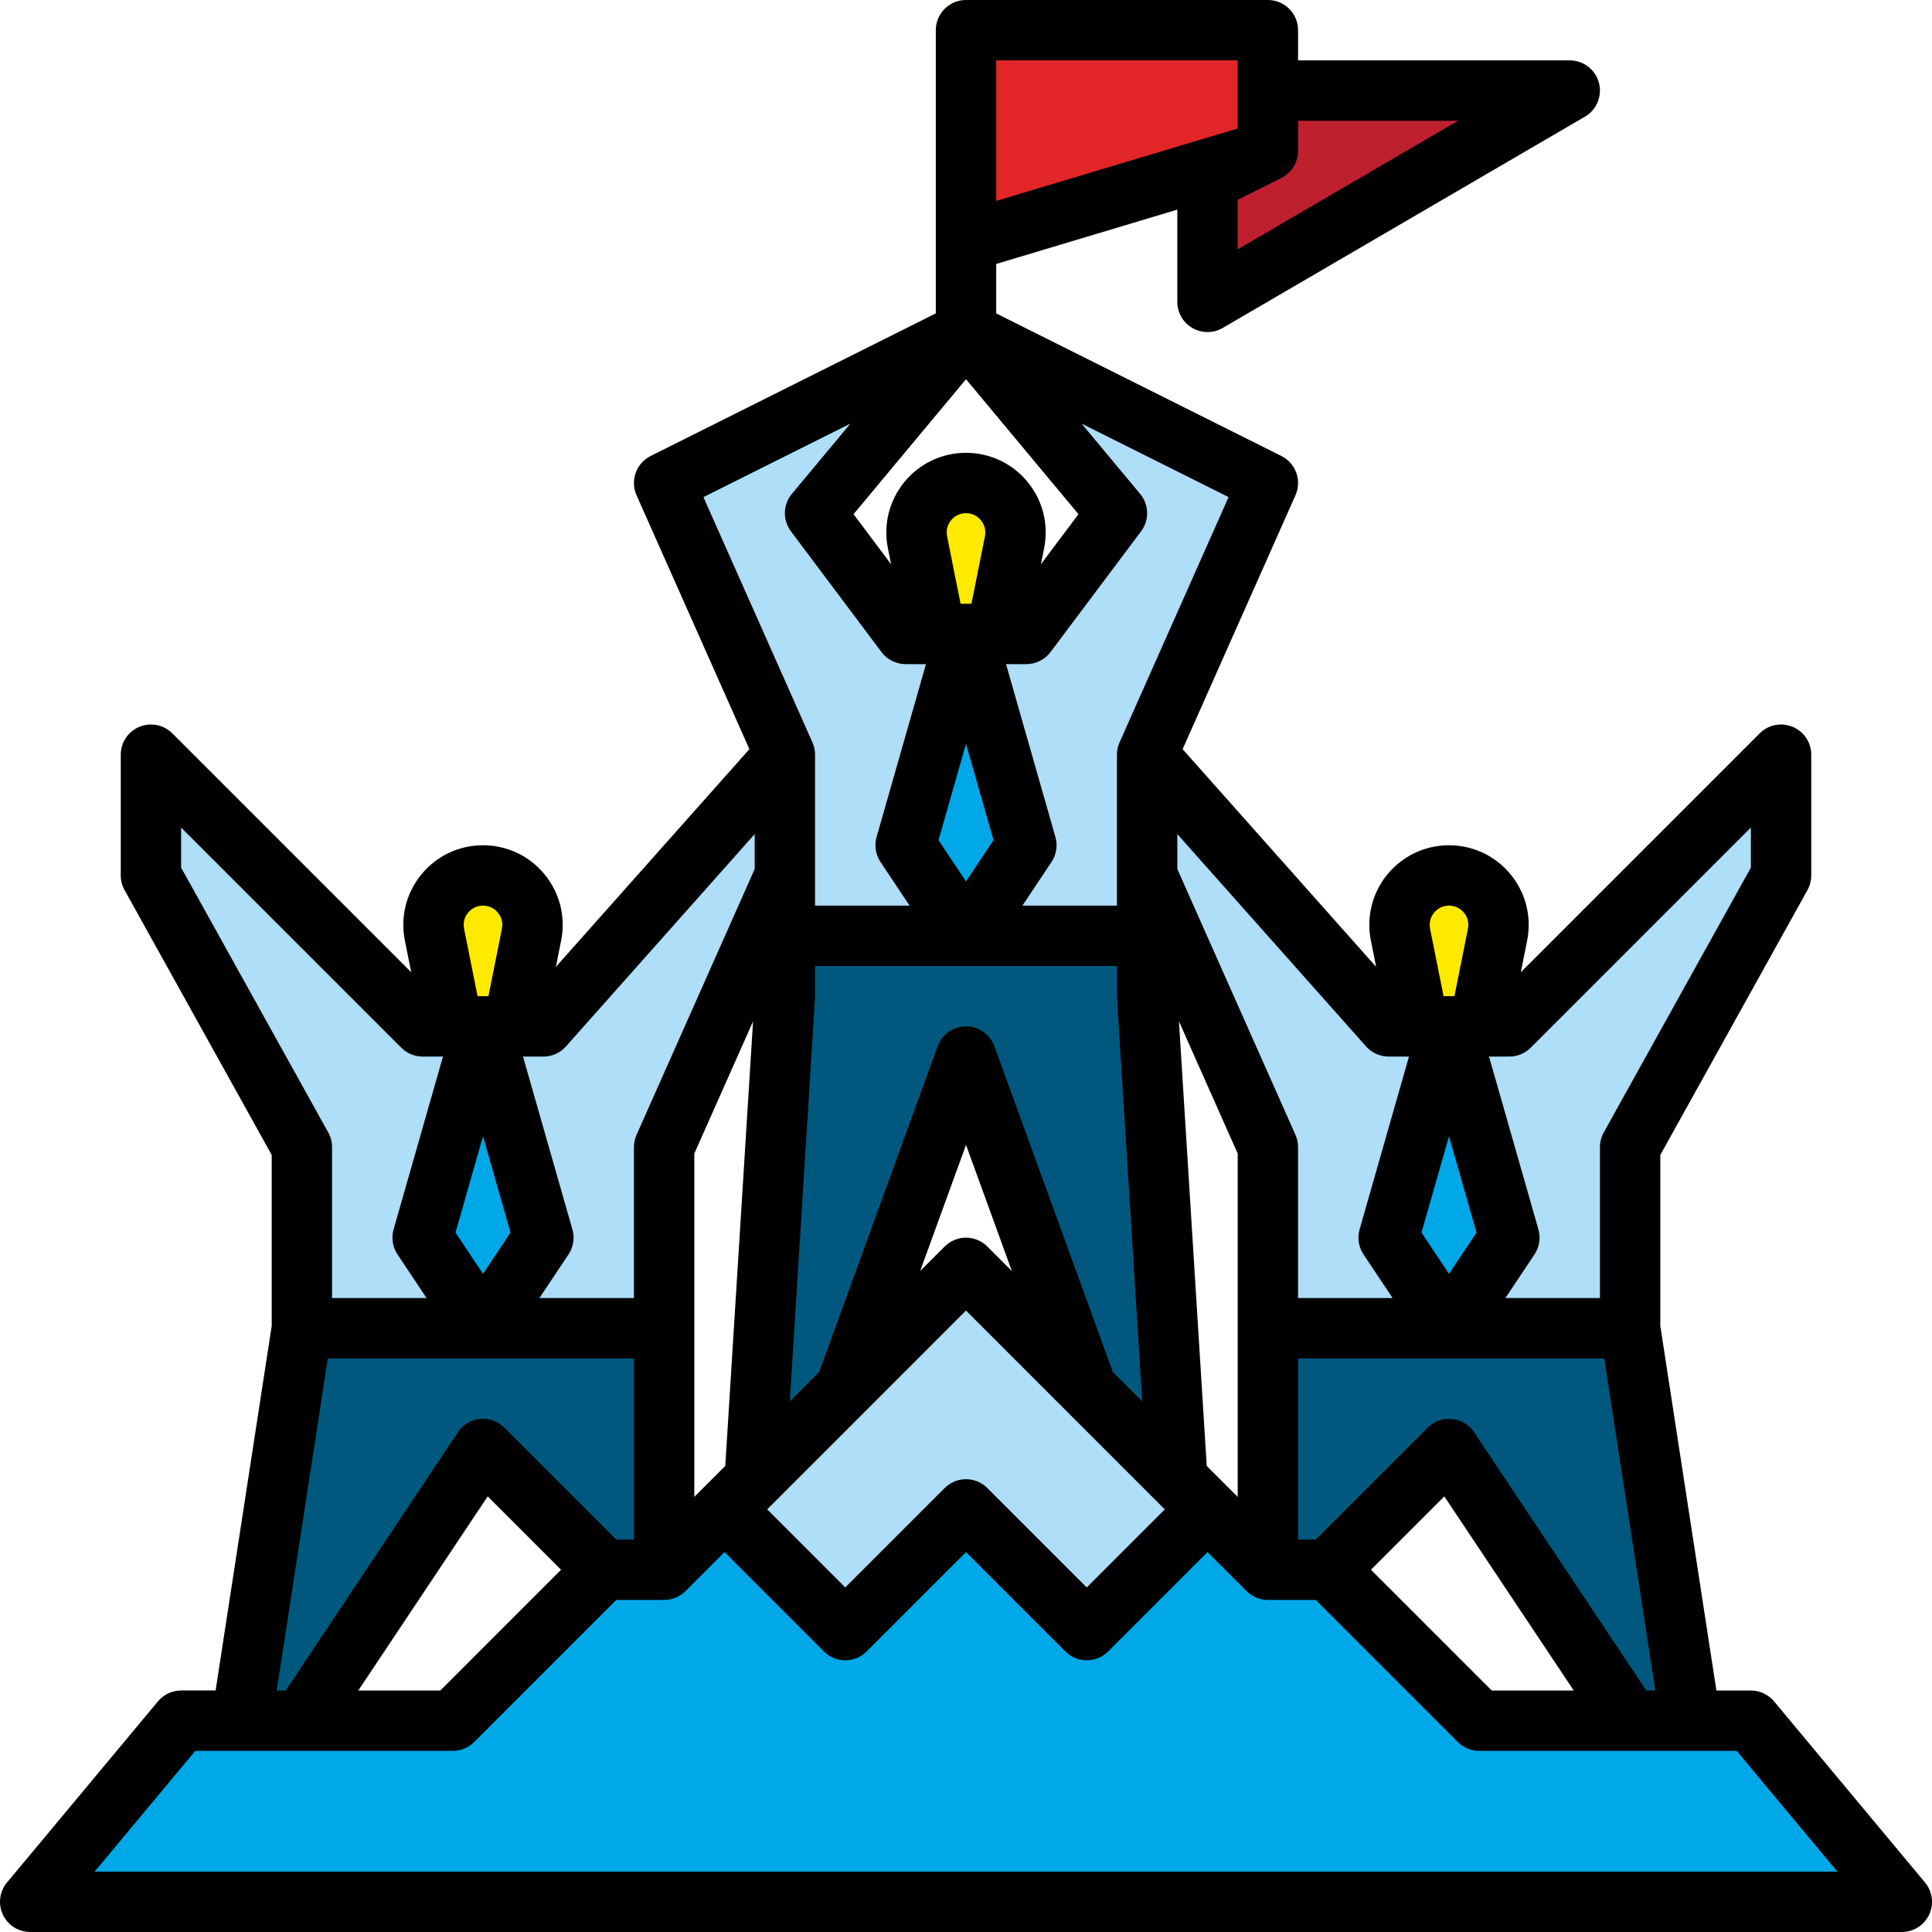 <svg id="filled_outline" enable-background="new 0 0 512 512" height="512" viewBox="0 0 512 512" width="512" xmlns="http://www.w3.org/2000/svg"><path d="m336 128-32 72v48h-96v-48l-32-72 80-40-40 48 24 32h32l24-32-40-48z" fill="#aedef8"/><path d="m312 392-24-24-32-88-32 88-24 24 8-128v-16h96v16z" fill="#00587e"/><path d="m248 168-4.862-24.311c-1.623-8.117 4.585-15.689 12.862-15.689h0c8.277 0 14.485 7.573 12.862 15.689l-4.862 24.311z" fill="#feea01"/><path d="m256 168-16 56 16 24 16-24z" fill="#00a8e7"/><path d="m472 200v32l-40 72v48h-96v-48l-32-72v-32l64 72h32z" fill="#aedef8"/><path d="m448 456h-16l-48-72-32 32h-16v-64h96v16z" fill="#00587e"/><path d="m392 272 4.862-24.311c1.623-8.117-4.585-15.689-12.862-15.689h-0c-8.277 0-14.485 7.573-12.862 15.689l4.862 24.311z" fill="#feea01"/><path d="m384 272 16 56-16 24-16-24z" fill="#00a8e7"/><path d="m208 200v32l-32 72v48h-96v-48l-40-72v-32l72 72h32z" fill="#aedef8"/><path d="m176 352v64h-16l-32-32-48 72h-16l16-88v-16z" fill="#00587e"/><path d="m120 272-4.862-24.311c-1.623-8.117 4.585-15.689 12.862-15.689h0c8.277 0 14.485 7.573 12.862 15.689l-4.862 24.311z" fill="#feea01"/><path d="m128 272-16 56 16 24 16-24z" fill="#00a8e7"/><path d="m504 504h-496l40-48h72l40-40h16l16-16 32 32 32-32 32 32 32-32 16 16h16l40 40h72z" fill="#00a8e7"/><path d="m320 400-32 32-32-32-32 32-32-32 64-64z" fill="#aedef8"/><path d="m256 96c-4.418 0-8-3.582-8-8v-80c0-4.418 3.582-8 8-8s8 3.582 8 8v80c0 4.418-3.582 8-8 8z" fill="#ffec00"/><path d="m256 8h80v32l-80 24z" fill="#e22526"/><path d="m320 48v32l96-56h-80v16z" fill="#be202e"/><path d="m510.146 498.879-40-48c-1.52-1.824-3.771-2.879-6.146-2.879h-9.136l-14.864-96.611v-45.315l38.993-70.188c.66-1.188 1.007-2.525 1.007-3.885v-32c0-3.235-1.949-6.152-4.938-7.391-2.991-1.239-6.432-.554-8.719 1.733l-63.316 63.317 1.681-8.402c1.245-6.229-.35-12.617-4.377-17.529-4.026-4.911-9.979-7.729-16.33-7.729s-12.304 2.817-16.33 7.729c-4.027 4.912-5.622 11.301-4.377 17.53l1.395 6.973-51.283-57.694 29.906-67.289c1.737-3.908.093-8.491-3.732-10.404l-75.578-37.789v-13.103l48-14.4v24.447c0 2.864 1.531 5.511 4.016 6.938 1.233.708 2.609 1.062 3.984 1.062 1.393 0 2.786-.363 4.031-1.09l96-56c3.122-1.821 4.635-5.509 3.691-8.998s-4.108-5.912-7.723-5.912h-72v-8c0-4.418-3.582-8-8-8h-80c-4.418 0-8 3.582-8 8v56 19.056l-75.578 37.789c-3.825 1.913-5.47 6.496-3.732 10.404l29.906 67.289-51.284 57.694 1.395-6.974c1.245-6.229-.35-12.617-4.377-17.529-4.026-4.911-9.979-7.729-16.33-7.729s-12.304 2.817-16.33 7.729c-4.027 4.912-5.622 11.301-4.377 17.53l1.68 8.401-63.316-63.317c-2.289-2.287-5.73-2.972-8.719-1.733-2.989 1.238-4.938 4.155-4.938 7.391v32c0 1.359.347 2.696 1.007 3.885l38.993 70.188v45.315l-14.864 96.611h-9.136c-2.374 0-4.626 1.055-6.146 2.879l-40 48c-1.987 2.384-2.416 5.703-1.1 8.515 1.317 2.811 4.141 4.606 7.245 4.606h496c3.104 0 5.928-1.796 7.245-4.606 1.316-2.812.888-6.131-1.1-8.515zm-73.864-50.879-45.625-68.438c-1.329-1.994-3.482-3.287-5.868-3.523-2.385-.234-4.75.609-6.445 2.304l-29.657 29.657h-4.686v-48h81.136l13.539 88zm-19.229 0h-21.739l-31.999-32 19.442-19.443zm-91.395-53.657c-.003-.003-.006-.005-.008-.007l-5.853-5.854-7.363-117.811 15.567 35.026v90.989l-2.335-2.335c-.003-.002-.005-.005-.008-.008zm-139.314 0c-.003.003-.005.006-.008.008l-2.335 2.335v-90.989l15.567-35.026-7.363 117.811-5.853 5.854c-.003.002-.006.004-.008.007zm64.64-252.222c-.413-2.067.487-3.549 1.061-4.248.573-.7 1.85-1.873 3.957-1.873s3.384 1.173 3.957 1.873c.573.699 1.474 2.181 1.061 4.247l-3.576 17.88h-2.883zm12.309 80.52-7.291 10.938-7.291-10.938 7.291-25.521zm32.709 33.359v8c0 .166.005.333.016.499l6.68 106.882-4.079-4.079-3.704-3.705-31.394-86.332c-1.149-3.161-4.154-5.266-7.519-5.266s-6.369 2.104-7.519 5.266l-31.394 86.332-3.704 3.705-4.079 4.079 6.68-106.882c.011-.166.016-.333.016-.499v-8zm-27.842 80.843-6.5-6.5c-3.125-3.123-8.189-3.123-11.314 0l-6.5 6.5 12.158-33.434zm-62.503 60.816c.001-.001.001-.001.002-.002l24-24c.002-.002.003-.004.005-.006l26.337-26.338 26.337 26.338c.002.002.003.004.005.006l24 24c.001.001.002.002.003.003l2.339 2.34-20.686 20.687-26.343-26.344c-3.125-3.123-8.189-3.123-11.314 0l-26.343 26.344-20.686-20.687zm185.636-71.019-7.291 10.938-7.291-10.938 7.291-25.521zm72.709-107.327v10.613l-38.993 70.188c-.66 1.188-1.007 2.525-1.007 3.885v40h-25.052l7.708-11.562c1.302-1.953 1.681-4.379 1.036-6.636l-13.086-45.802h5.394c2.122 0 4.156-.843 5.657-2.343zm-83.957 22.56c.573-.7 1.85-1.873 3.957-1.873s3.384 1.173 3.957 1.873c.573.699 1.474 2.181 1.061 4.247l-3.576 17.88h-2.883l-3.576-17.879c-.413-2.067.487-3.549 1.061-4.248zm-12.043 38.127h5.394l-13.086 45.802c-.645 2.257-.266 4.683 1.036 6.636l7.708 11.562h-25.052v-40c0-1.119-.235-2.227-.689-3.249l-31.311-70.449v-9.261l50.021 56.273c1.519 1.708 3.694 2.686 5.979 2.686zm-42.415-148.264-28.896 65.015c-.454 1.022-.689 2.13-.689 3.249v40h-25.052l7.708-11.562c1.302-1.953 1.681-4.379 1.036-6.636l-13.086-45.802h5.394c2.518 0 4.89-1.186 6.4-3.2l24-32c2.225-2.966 2.119-7.072-.255-9.921l-15.516-18.62zm60.823-99.736-58.408 34.071v-13.127l11.511-5.756c.003-.001.006-.003.009-.005l.058-.029c.352-.176.685-.378 1.001-.599.092-.064.173-.141.262-.209.229-.175.454-.354.662-.551.106-.101.201-.211.301-.317.173-.183.341-.368.495-.566.097-.124.185-.252.273-.381.137-.198.265-.4.383-.61.079-.139.153-.28.224-.424.106-.218.199-.441.286-.669.055-.146.113-.29.16-.44.079-.253.138-.512.192-.774.027-.133.063-.262.084-.396.062-.4.1-.806.1-1.218v-8zm-58.408-8v10.048l-64 19.2v-37.248h64zm-72 76.496 29.804 35.766-9.951 13.268.854-4.272c1.245-6.229-.35-12.617-4.377-17.529-4.026-4.911-9.979-7.729-16.33-7.729s-12.304 2.817-16.33 7.729c-4.027 4.912-5.622 11.301-4.377 17.53l.854 4.271-9.951-13.268zm-30.63 11.763-15.516 18.62c-2.374 2.849-2.479 6.955-.255 9.921l24 32c1.511 2.015 3.883 3.2 6.4 3.2h5.394l-13.086 45.802c-.645 2.257-.266 4.683 1.036 6.636l7.708 11.562h-25.052v-40c0-1.119-.235-2.227-.689-3.249l-28.896-65.015zm-75.391 165.056 50.021-56.273v9.261l-31.311 70.449c-.454 1.022-.689 2.13-.689 3.249v40h-25.052l7.708-11.562c1.302-1.953 1.681-4.379 1.036-6.636l-13.086-45.802h5.394c2.285 0 4.461-.978 5.979-2.686zm-14.688 49.326-7.291 10.938-7.291-10.938 7.291-25.521zm-11.248-84.768c.573-.7 1.85-1.873 3.957-1.873s3.384 1.173 3.957 1.873c.573.699 1.474 2.181 1.061 4.247l-3.576 17.88h-2.883l-3.576-17.879c-.413-2.067.487-3.549 1.061-4.248zm-76.043-11.946v-10.613l58.343 58.344c1.501 1.5 3.535 2.343 5.657 2.343h5.394l-13.086 45.802c-.645 2.257-.266 4.683 1.036 6.636l7.708 11.562h-25.052v-40c0-1.359-.347-2.696-1.007-3.885zm38.864 130.073h81.136v48h-4.686l-29.657-29.657c-1.695-1.694-4.075-2.538-6.445-2.304-2.386.236-4.539 1.529-5.868 3.523l-45.625 68.438h-2.394zm61.822 56-31.999 32h-21.739l34.295-51.443zm-123.606 80 26.667-32h68.253c2.122 0 4.156-.843 5.657-2.343l37.656-37.657h12.687c2.122 0 4.156-.843 5.657-2.343l10.343-10.343 26.343 26.343c3.125 3.123 8.189 3.123 11.314 0l26.343-26.344 26.343 26.344c1.562 1.562 3.609 2.343 5.657 2.343s4.095-.781 5.657-2.343l26.343-26.343 10.343 10.343c1.501 1.5 3.535 2.343 5.657 2.343h12.687l37.656 37.657c1.501 1.5 3.535 2.343 5.657 2.343h68.253l26.667 32z"/></svg>